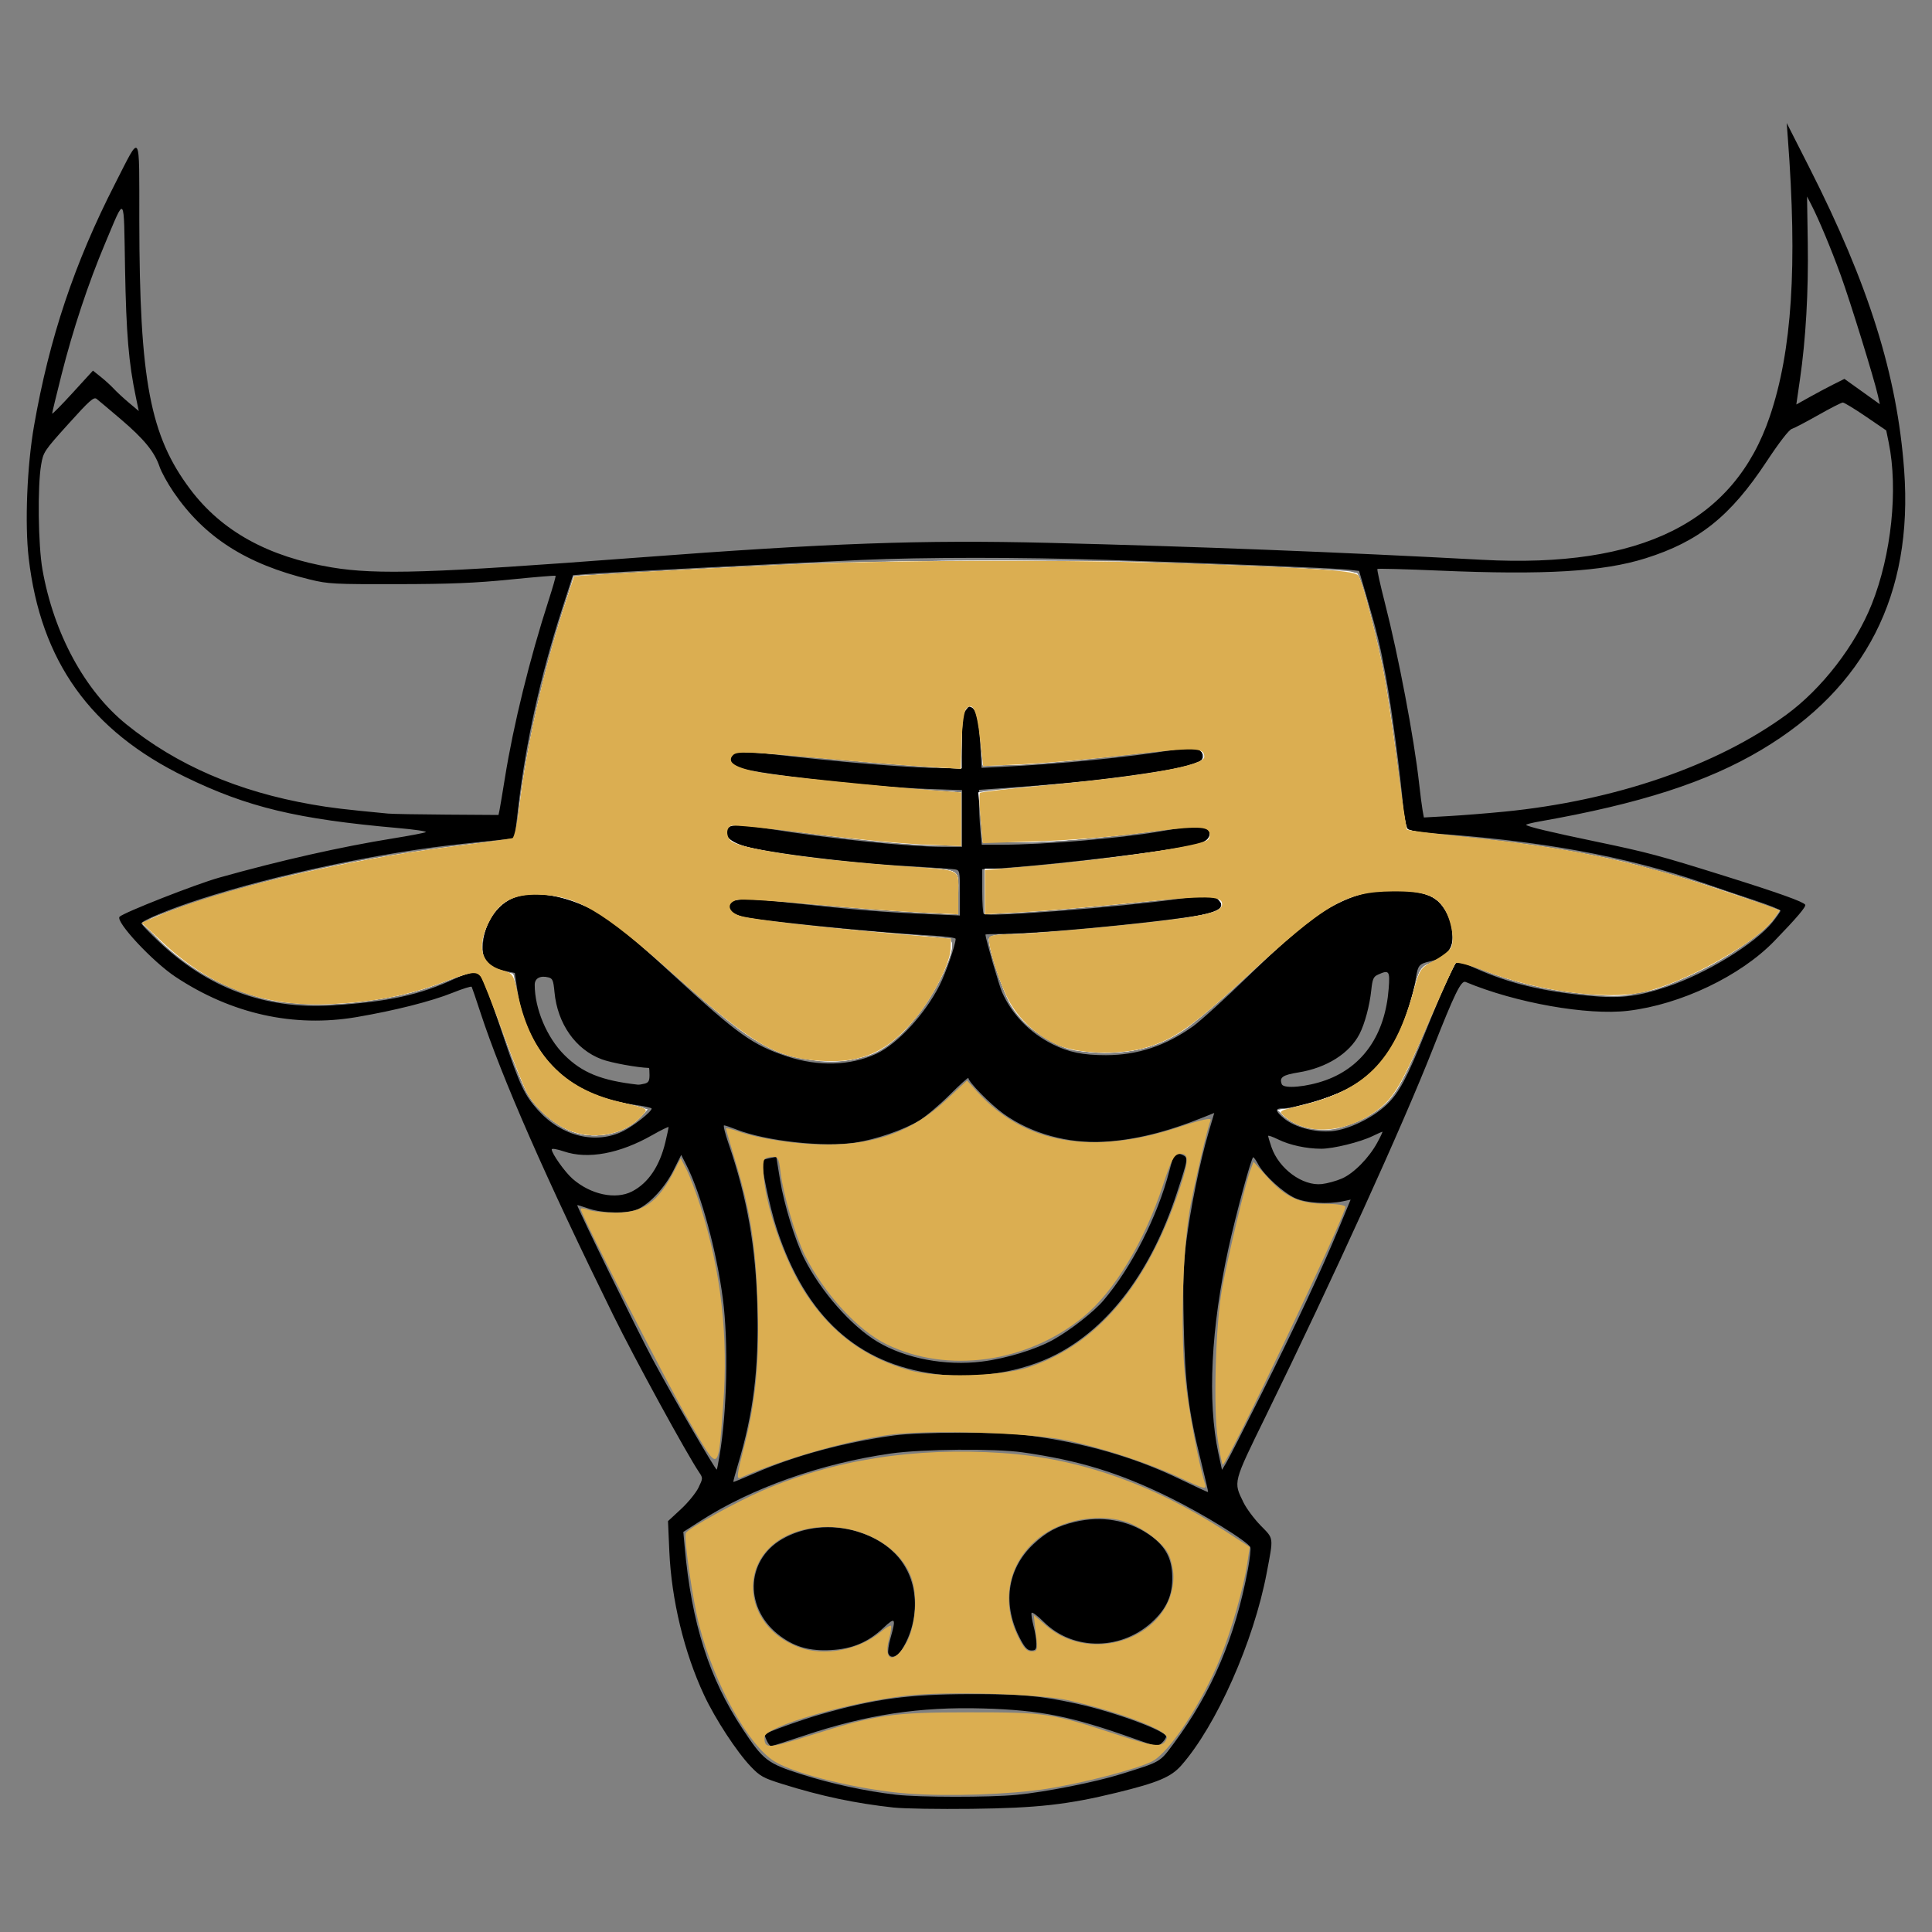 <?xml version="1.0" encoding="UTF-8" standalone="no"?>
<!-- Created with Inkscape (http://www.inkscape.org/) -->

<svg
   xmlns:dc="http://purl.org/dc/elements/1.1/"
   xmlns:cc="http://creativecommons.org/ns#"
   xmlns:rdf="http://www.w3.org/1999/02/22-rdf-syntax-ns#"
   xmlns:svg="http://www.w3.org/2000/svg"
   xmlns="http://www.w3.org/2000/svg"
   xmlns:sodipodi="http://sodipodi.sourceforge.net/DTD/sodipodi-0.dtd"
   xmlns:inkscape="http://www.inkscape.org/namespaces/inkscape"
   id="svg7144"
   version="1.1"
   inkscape:version="0.91 r13725"
   width="250"
   height="250"
   viewBox="0 0 250 250"
   sodipodi:docname="bulls.svg">
  <rect x="0" y="0" width="250" height="250" fill="#808080" stroke="none"/>
  <defs
     id="defs7148" />
  <sodipodi:namedview
     pagecolor="#ffffff"
     bordercolor="#666666"
     borderopacity="1"
     objecttolerance="10"
     gridtolerance="10"
     guidetolerance="10"
     inkscape:pageopacity="0"
     inkscape:pageshadow="2"
     inkscape:window-width="1448"
     inkscape:window-height="864"
     id="namedview7146"
     showgrid="false"
     fit-margin-top="-0.1"
     inkscape:zoom="2.6074563"
     inkscape:cx="104.05911"
     inkscape:cy="141.92879"
     inkscape:window-x="0"
     inkscape:window-y="0"
     inkscape:window-maximized="0"
     inkscape:current-layer="svg7144" />
  <path
     style="fill:#000000"
     d="m 115.682,233.902 c -5.057,-0.556 -9.408,-1.475 -14.442,-3.052 -2.474,-0.775 -2.885,-1.001 -4.078,-2.248 -1.832,-1.915 -4.617,-6.177 -6.064,-9.279 -2.573,-5.518 -4.21,-12.304 -4.487,-18.593 l -0.171,-3.896 1.673,-1.549 c 0.92,-0.852 1.941,-2.103 2.269,-2.781 0.584,-1.206 0.585,-1.247 0.089,-1.982 -1.622,-2.401 -8.315,-14.645 -11.102,-20.308 -8.715,-17.712 -14.42,-30.711 -17.193,-39.173 -0.57,-1.74 -1.083,-3.246 -1.14,-3.347 -0.057,-0.101 -1.161,0.243 -2.454,0.764 -2.744,1.106 -7.474,2.305 -12.428,3.15 -8.135,1.388 -16.198,-0.403 -23.448,-5.208 -2.972,-1.97 -7.822,-7.184 -7.231,-7.775 0.551,-0.551 9.879,-4.215 12.865,-5.054 7.95,-2.233 15.804,-4.005 22.557,-5.09 2.118,-0.34 4.007,-0.701 4.198,-0.803 0.191,-0.101 -1.418,-0.34 -3.576,-0.53 -13.091,-1.154 -19.49,-2.69 -27.55,-6.614 C 11.69,94.556 5.263,85.569 3.712,72.208 3.196,67.766 3.498,60.285 4.401,55.117 6.39,43.731 9.624,34.07 14.897,23.757 c 3.394,-6.637 3.115,-7.067 3.129,4.814 0.025,20.659 1.389,27.836 6.603,34.756 4.079,5.413 10.078,8.724 18.292,10.095 5.844,0.976 12.989,0.749 39.337,-1.25 25.074,-1.902 36.991,-2.332 53.435,-1.927 18.861,0.464 37.535,1.194 56.102,2.192 20.597,1.107 32.597,-4.88 37.225,-18.572 2.868,-8.486 3.576,-19.449 2.324,-36.023 l -0.145,-1.926 2.901,5.712 c 7.728,15.22 11.392,26.903 12.296,39.208 1.181,16.081 -4.999,28.178 -18.5,36.208 -6.996,4.161 -15.683,6.964 -28.67,9.25 -1.028,0.181 -1.815,0.384 -1.748,0.45 0.235,0.235 3.129,0.927 8.981,2.147 6.78,1.414 8.246,1.806 16.918,4.524 6.771,2.123 9.979,3.27 10.217,3.656 0.148,0.24 -1.095,1.703 -3.994,4.699 -4.389,4.536 -12.126,8.224 -18.936,9.027 -5.273,0.622 -14.569,-1.029 -21.025,-3.733 -0.567,-0.237 -1.424,1.517 -4.228,8.65 -3.884,9.881 -12.933,29.776 -21.583,47.452 -4.322,8.832 -4.247,8.542 -2.913,11.268 0.38,0.776 1.377,2.114 2.215,2.973 1.718,1.76 1.672,1.401 0.783,6.115 -1.676,8.882 -6.501,19.756 -11.061,24.93 -1.318,1.495 -3.029,2.217 -8.32,3.511 -6.379,1.56 -10.304,1.998 -18.811,2.1 -4.236,0.051 -8.755,-0.023 -10.041,-0.164 z m 15.838,-1.647 c 3.813,-0.37 10.214,-1.642 13.596,-2.702 5.156,-1.615 4.928,-1.482 6.772,-3.96 4.925,-6.617 7.968,-13.773 9.599,-22.572 0.248,-1.336 0.387,-2.596 0.309,-2.799 -0.274,-0.714 -6.138,-4.33 -10.491,-6.468 -6.507,-3.196 -11.66,-4.777 -18.981,-5.822 -3.6,-0.514 -12.986,-0.432 -17.055,0.149 -9.04,1.29 -17.957,4.446 -24.596,8.705 l -2.251,1.444 0.177,1.959 c 0.889,9.841 3.164,16.988 7.491,23.529 2.691,4.069 3.197,4.458 7.626,5.873 3.842,1.227 8.335,2.199 12.241,2.647 3.008,0.345 12.082,0.354 15.563,0.016 z m -32.31,-7.034 c -0.181,-0.398 -0.294,-0.758 -0.25,-0.801 0.277,-0.273 4.708,-1.864 7.113,-2.554 7.156,-2.052 11.422,-2.631 19.512,-2.648 6.583,-0.013 9.03,0.208 13.819,1.251 4.778,1.04 11.489,3.513 11.489,4.232 0,0.183 -0.254,0.563 -0.564,0.844 -0.553,0.5 -0.626,0.489 -3.507,-0.539 -8.219,-2.931 -12.144,-3.719 -19.586,-3.932 -8.261,-0.237 -15.061,0.794 -23.172,3.512 -2.229,0.747 -4.159,1.358 -4.288,1.358 -0.129,0 -0.383,-0.325 -0.565,-0.723 z m 15.742,-11.253 c -0.089,-0.233 0.038,-1.138 0.284,-2.012 0.733,-2.613 0.626,-2.76 -0.938,-1.297 -1.984,1.856 -4.008,2.709 -6.775,2.855 -2.703,0.143 -4.571,-0.362 -6.487,-1.754 -4.724,-3.431 -4.65,-9.781 0.147,-12.587 2.776,-1.623 6.409,-1.994 9.725,-0.993 4.519,1.365 7.213,4.536 7.462,8.784 0.132,2.257 -0.484,4.655 -1.665,6.478 -0.641,0.99 -1.478,1.241 -1.753,0.526 z m 17.146,-1.738 c -2.435,-4.473 -1.831,-9.147 1.6,-12.393 1.7,-1.608 3.113,-2.366 5.426,-2.912 3.401,-0.802 6.753,-0.242 9.463,1.582 2.013,1.354 2.944,2.865 3.079,4.998 0.162,2.542 -0.501,4.323 -2.26,6.073 -4.049,4.028 -10.495,4.145 -14.379,0.262 -0.792,-0.792 -1.488,-1.299 -1.546,-1.127 -0.058,0.172 0.058,0.932 0.259,1.689 0.201,0.756 0.366,1.778 0.368,2.269 0.003,0.755 -0.097,0.894 -0.641,0.894 -0.487,0 -0.821,-0.326 -1.371,-1.336 z m 23.336,-23.032 c -1.649,-6.581 -2.104,-10.176 -2.263,-17.881 -0.113,-5.506 -0.048,-7.646 0.324,-10.591 0.549,-4.351 1.762,-10.327 2.852,-14.053 l 0.778,-2.659 -1.397,0.56 c -4.822,1.932 -8.839,2.922 -12.811,3.158 -4.687,0.279 -9.447,-1.031 -13.023,-3.582 -1.692,-1.207 -4.585,-4.144 -4.585,-4.655 0,-0.131 -1.095,0.853 -2.432,2.187 -1.338,1.334 -3.131,2.842 -3.986,3.351 -1.982,1.181 -5.518,2.399 -8.162,2.811 -4.101,0.639 -11.643,-0.19 -15.477,-1.702 -0.728,-0.287 -1.428,-0.522 -1.556,-0.522 -0.128,0 0.119,1.021 0.549,2.269 2.453,7.13 3.568,13.48 3.758,21.406 0.19,7.921 -0.506,13.538 -2.505,20.203 -0.362,1.209 -0.634,2.227 -0.604,2.262 0.03,0.035 1.284,-0.477 2.787,-1.138 5.08,-2.235 11.565,-3.992 18,-4.877 3.381,-0.465 13.638,-0.478 17.214,-0.022 7.299,0.931 13.9,2.824 19.792,5.675 1.963,0.95 3.6,1.705 3.638,1.678 0.037,-0.027 -0.364,-1.773 -0.891,-3.879 z m -34.396,-11.405 c -10.082,-1.318 -16.755,-7.395 -20.487,-18.658 -0.963,-2.907 -2.166,-8.69 -1.869,-8.987 0.067,-0.067 0.493,-0.196 0.946,-0.286 l 0.825,-0.165 0.486,2.981 c 0.512,3.14 1.938,7.789 3.105,10.122 2.142,4.281 6.105,8.793 9.512,10.83 3.628,2.169 8.767,3.141 13.513,2.556 3.128,-0.386 6.984,-1.569 9.243,-2.836 2.244,-1.259 5.213,-3.587 6.489,-5.087 3.623,-4.263 6.994,-10.892 8.505,-16.728 0.608,-2.349 0.745,-2.525 1.648,-2.114 0.833,0.379 0.831,0.393 -0.687,5.016 -3.288,10.012 -8.694,17.243 -15.564,20.817 -4.408,2.293 -10.278,3.245 -15.665,2.541 z m -27.949,10.671 c 0.995,-5.777 1.19,-14.72 0.446,-20.425 -0.8,-6.133 -2.814,-13.522 -4.699,-17.242 l -0.686,-1.354 -1.004,2.008 c -1.08,2.159 -2.983,4.242 -4.558,4.99 -1.308,0.621 -4.567,0.59 -6.45,-0.06 -0.794,-0.274 -1.444,-0.471 -1.444,-0.436 0,0.336 7.895,16.466 9.76,19.941 2.579,4.804 8.057,14.237 8.298,14.289 0.022,0.005 0.174,-0.765 0.337,-1.711 z m 70.022,-7.869 c 4.445,-8.891 7.921,-16.329 10.148,-21.71 l 1.511,-3.652 -1.005,0.214 c -1.931,0.411 -4.771,0.225 -6.163,-0.403 -1.533,-0.692 -4.022,-2.956 -4.763,-4.332 -0.286,-0.531 -0.588,-0.965 -0.672,-0.965 -0.233,0 -2.156,7.063 -3.182,11.691 -2.287,10.31 -2.766,19.935 -1.325,26.605 l 0.465,2.152 0.523,-0.86 c 0.288,-0.473 2.295,-4.406 4.462,-8.739 z M 81.788,154.172 c 2.1,-1.082 3.581,-3.281 4.319,-6.411 0.224,-0.95 0.409,-1.809 0.411,-1.907 0.003,-0.099 -0.944,0.361 -2.103,1.021 -4.23,2.41 -8.346,3.173 -11.441,2.12 -0.889,-0.303 -1.582,-0.417 -1.582,-0.261 0,0.526 1.701,2.926 2.688,3.792 2.341,2.056 5.573,2.746 7.708,1.646 z m 91.868,-1.677 c 1.539,-0.681 3.484,-2.658 4.562,-4.638 0.423,-0.777 0.722,-1.412 0.665,-1.412 -0.057,0 -0.631,0.255 -1.276,0.567 -1.618,0.782 -5.081,1.634 -6.639,1.634 -1.903,0 -4.082,-0.469 -5.564,-1.199 -0.719,-0.354 -1.307,-0.56 -1.307,-0.459 0,0.101 0.192,0.749 0.428,1.439 0.957,2.808 4.028,5.066 6.518,4.79 0.719,-0.08 1.895,-0.405 2.613,-0.723 z M 80.692,146.335 c 1.37,-0.694 3.63,-2.491 3.63,-2.887 0,-0.1 -1.021,-0.323 -2.269,-0.495 -2.597,-0.358 -4.297,-0.885 -6.731,-2.088 -4.516,-2.231 -7.516,-6.811 -8.39,-12.811 l -0.314,-2.152 -1.561,-0.322 c -2.097,-0.433 -2.61,-1.034 -2.585,-3.029 0.036,-2.951 1.776,-5.633 4.212,-6.492 3.313,-1.169 9.038,0.453 13.3,3.768 0.867,0.674 4.147,3.59 7.29,6.479 8.249,7.585 10.123,8.921 14.575,10.391 4.059,1.34 8.212,1.213 11.576,-0.354 2.718,-1.266 6.297,-5.155 8.171,-8.88 0.802,-1.593 2.064,-5.246 2.064,-5.974 0,-0.16 -1.521,-0.354 -3.645,-0.464 -6.662,-0.345 -23.64,-2.085 -24.842,-2.546 -0.566,-0.217 -0.98,-1.063 -0.778,-1.589 0.296,-0.771 1.368,-0.778 8.016,-0.051 8.04,0.88 11.877,1.196 17.467,1.44 l 4.333,0.189 0,-2.925 c 0,-2.815 -0.023,-2.929 -0.619,-3.043 -0.34,-0.065 -3.1,-0.255 -6.133,-0.422 -8.42,-0.463 -20.097,-1.989 -22.329,-2.917 -1.06,-0.441 -1.483,-1.593 -0.827,-2.249 0.381,-0.381 0.873,-0.351 4.918,0.296 8.417,1.348 18.266,2.37 22.857,2.373 l 2.407,0.001 0,-3.67 0,-3.67 -4.883,-0.172 c -7.732,-0.272 -23.788,-2.193 -24.708,-2.956 -0.231,-0.192 -0.384,-0.595 -0.339,-0.895 0.153,-1.016 0.81,-1.152 3.848,-0.797 10.868,1.27 19.62,1.983 24.324,1.983 l 1.758,0 0,-3.68 c 0,-3.856 0.181,-4.463 1.271,-4.251 0.663,0.129 0.865,1.004 1.074,4.676 l 0.183,3.209 2.656,-0.13 c 7.595,-0.371 16.014,-1.204 22.25,-2.202 3.096,-0.496 3.652,-0.358 3.652,0.906 0,0.872 -0.515,1.063 -4.676,1.733 -6.979,1.123 -12.299,1.702 -21.801,2.371 l -2.407,0.17 0.002,1.695 c 8.4e-4,0.932 0.081,2.53 0.177,3.551 l 0.175,1.857 2.642,-0.004 c 5.516,-0.009 15.019,-0.802 20.248,-1.691 5.144,-0.874 5.745,-0.91 6.277,-0.379 1.162,1.162 0.202,1.856 -3.389,2.45 -5.878,0.972 -19.404,2.49 -24.208,2.716 l -1.513,0.071 0,2.797 c 0,1.539 0.088,2.886 0.197,2.993 0.449,0.448 17.537,-0.87 25.164,-1.941 3.545,-0.498 4.82,-0.517 5.256,-0.081 0.517,0.517 0.389,1.271 -0.289,1.699 -1.207,0.763 -21.842,2.911 -28.059,2.92 -1.021,0.002 -1.856,0.034 -1.855,0.071 0.013,0.504 1.771,6.593 2.153,7.456 1.271,2.873 3.579,5.251 6.534,6.732 2.081,1.043 3.942,1.424 6.936,1.419 4.087,-0.007 7.7,-1.205 11.229,-3.722 0.972,-0.694 4.225,-3.652 7.228,-6.574 3.003,-2.922 6.374,-5.996 7.49,-6.83 4.216,-3.15 8.049,-4.486 12.264,-4.272 3.884,0.197 5.797,1.542 6.413,4.51 0.597,2.876 -0.154,4.173 -2.755,4.758 -1.364,0.306 -1.538,0.516 -1.782,2.142 -0.34,2.268 -1.572,6.01 -2.685,8.154 -1.489,2.869 -3.646,5.008 -6.407,6.354 -2.14,1.044 -6.685,2.361 -8.143,2.361 -1.05,0 -0.996,0.34 0.211,1.335 1.347,1.11 4.002,1.812 6.126,1.62 2.157,-0.196 5.296,-1.709 7.106,-3.427 1.602,-1.52 2.632,-3.448 4.991,-9.344 0.897,-2.242 2.175,-5.274 2.841,-6.737 l 1.21,-2.661 2.46,1.098 c 4.333,1.934 8.593,2.963 14.674,3.546 4.004,0.384 6.189,0.134 10.065,-1.15 5.031,-1.667 11.434,-5.585 13.689,-8.377 0.567,-0.702 1.032,-1.374 1.032,-1.492 0,-0.118 -1.516,-0.717 -3.37,-1.332 -1.853,-0.614 -4.793,-1.609 -6.533,-2.212 -10.152,-3.513 -21.312,-5.539 -35.819,-6.503 -3.055,-0.203 -2.835,0.03 -3.099,-3.291 -0.308,-3.892 -1.497,-12.908 -2.219,-16.825 -0.794,-4.311 -1.135,-5.728 -2.511,-10.449 l -0.975,-3.342 -1.415,-0.164 c -1.596,-0.185 -17.848,-0.844 -31.182,-1.263 -11.214,-0.353 -23.754,-0.352 -31.714,0.003 -10.033,0.447 -32.971,1.621 -35.28,1.806 L 74.144,74.43 72.66,79.033 c -2.716,8.423 -4.607,16.984 -5.576,25.248 l -0.491,4.188 -1.107,0.131 c -0.609,0.072 -3.088,0.335 -5.508,0.583 -10.4,1.067 -24.114,3.955 -34.111,7.184 -3.936,1.271 -7.565,2.77 -7.565,3.125 0,0.109 0.972,1.127 2.161,2.262 6.372,6.088 13.879,8.877 22.459,8.344 7.301,-0.454 11.483,-1.366 16.019,-3.495 1.245,-0.584 2.433,-1.063 2.641,-1.063 0.494,0 1.436,2.275 3.606,8.717 2.08,6.173 2.681,7.448 4.426,9.389 3.075,3.42 7.512,4.497 11.08,2.69 z m 90.872,-6.563 c 4.82,-1.751 7.67,-5.897 8.129,-11.826 0.18,-2.329 0.061,-2.486 -1.393,-1.823 -0.577,0.263 -0.704,0.558 -0.857,1.994 -0.214,2.018 -0.834,4.335 -1.515,5.666 -1.291,2.524 -4.267,4.401 -7.909,4.988 -2.058,0.332 -2.496,0.641 -2.157,1.524 0.244,0.635 3.28,0.356 5.702,-0.524 z m -88.136,0.449 c 0.487,-0.131 0.619,-0.364 0.619,-1.097 0,-0.512 -0.031,-0.932 -0.069,-0.933 -1.535,-0.047 -4.894,-0.663 -6.126,-1.124 -3.377,-1.264 -5.719,-4.601 -6.102,-8.695 -0.142,-1.518 -0.243,-1.763 -0.79,-1.9 -1.062,-0.267 -1.768,0.117 -1.768,0.961 0,3.094 1.57,6.817 3.827,9.073 2.308,2.308 4.803,3.317 9.515,3.849 0.151,0.017 0.554,-0.044 0.894,-0.135 z M 194.677,105.027 c 14.322,-1.417 27.448,-5.934 36.497,-12.557 4.589,-3.359 8.906,-8.952 11.034,-14.295 2.542,-6.382 3.43,-14.86 2.19,-20.912 l -0.321,-1.567 -2.647,-1.805 c -1.456,-0.993 -2.792,-1.804 -2.97,-1.803 -0.178,8.41e-4 -1.601,0.727 -3.163,1.613 -1.562,0.886 -3.11,1.696 -3.44,1.801 -0.37,0.117 -1.623,1.739 -3.271,4.234 -4.676,7.082 -8.757,10.342 -15.66,12.51 -5.511,1.731 -12.982,2.175 -26.71,1.589 -4.322,-0.185 -7.913,-0.28 -7.981,-0.212 -0.068,0.068 0.364,2.028 0.961,4.356 1.769,6.903 3.789,17.552 4.431,23.351 0.159,1.437 0.364,3.027 0.456,3.532 l 0.167,0.919 3.197,-0.178 c 1.758,-0.098 5.013,-0.358 7.231,-0.577 z M 64.635,104.839 c 0.071,-0.34 0.388,-2.228 0.704,-4.195 1.101,-6.857 3.198,-15.373 5.665,-23.005 0.54,-1.672 0.94,-3.082 0.888,-3.134 -0.052,-0.052 -2.692,0.167 -5.867,0.486 -4.486,0.451 -7.735,0.584 -14.576,0.598 -8.187,0.017 -8.978,-0.024 -11.309,-0.591 -8.283,-2.014 -13.681,-5.47 -17.679,-11.317 -0.762,-1.115 -1.58,-2.6 -1.817,-3.301 -0.644,-1.905 -2,-3.564 -5.003,-6.124 -1.487,-1.267 -2.899,-2.456 -3.136,-2.64 -0.368,-0.286 -0.91,0.195 -3.663,3.249 -3.139,3.483 -3.239,3.633 -3.52,5.288 -0.479,2.816 -0.383,10.391 0.17,13.532 1.46,8.283 5.474,15.692 10.86,20.043 6.545,5.288 14.422,8.693 23.982,10.367 2.514,0.44 4.113,0.632 9.877,1.182 0.53,0.051 3.962,0.112 7.628,0.136 l 6.666,0.044 z M 13.031,48.76 c 0.553,0.44 1.316,1.135 1.694,1.544 0.378,0.408 1.26,1.224 1.96,1.812 l 1.272,1.07 -0.375,-1.791 c -0.931,-4.439 -1.248,-8.205 -1.4,-16.61 -0.179,-9.893 0.075,-9.576 -2.601,-3.242 -2.143,5.072 -4.149,11.12 -5.622,16.954 -0.666,2.637 -1.211,4.895 -1.211,5.017 0,0.122 1.187,-1.078 2.639,-2.666 l 2.639,-2.888 z m 224.212,0.981 1.423,-0.715 2.292,1.639 2.292,1.639 -0.253,-1.139 c -0.464,-2.09 -3.558,-12.099 -4.8,-15.526 -1.233,-3.403 -2.858,-7.295 -3.838,-9.191 l -0.528,-1.021 0.093,5.973 c 0.099,6.356 -0.25,12.467 -1.014,17.722 l -0.468,3.221 1.689,-0.945 c 0.929,-0.52 2.329,-1.266 3.112,-1.659 z"
     id="path7154"
     inkscape:connector-curvature="0"
     sodipodi:nodetypes="ccssscssssscsssssssssssssssssssscsssssssssssssssssssccsssssssscssssccccsssscsssscsssssssssssssssssssssscssscsssssssssssscsssscccsscscsssssssssssssscssssscssscsssssscsssscssssssssssssssscsssscsssssssssssssscssssssscccssssscssscsssssccscssssscsssssccsssssssssssssssssscssssssssssscsssscssccsssssssssccsssssssssscssssscssssscscssssssssscssssscsssssssssssssscsssscsssssscsscccssscsscss" />
  <path
     style="fill:#ffffff;fill-opacity:1;stroke:none;stroke-width:1;stroke-linejoin:miter;stroke-miterlimit:4;stroke-dasharray:none;stroke-opacity:1"
     d="m 73.517,146.222 c -2.322,-1.054 -4.588,-3.273 -5.647,-5.529 -0.511,-1.089 -1.897,-4.735 -3.08,-8.103 -1.183,-3.368 -2.4,-6.372 -2.705,-6.677 -0.483,-0.483 -1.063,-0.351 -4.517,1.025 -6.613,2.634 -15.124,3.675 -21.308,2.606 -5.998,-1.036 -10.535,-3.295 -15.194,-7.565 l -2.605,-2.387 1.291,-0.662 c 2.308,-1.184 8.813,-3.29 15.084,-4.884 9.95,-2.529 14.319,-3.288 30.308,-5.269 l 1.544,-0.191 0.86,-6.222 c 1.024,-7.403 2.521,-14.099 4.917,-21.989 l 1.76,-5.797 4.083,-0.25 c 34.959,-2.139 58.489,-2.312 91.456,-0.671 4.164,0.207 5.771,0.424 6.009,0.81 0.465,0.753 2.568,8.846 3.24,12.472 0.71,3.83 1.992,13.22 2.342,17.152 0.145,1.629 0.459,3.117 0.699,3.306 0.239,0.189 3.611,0.632 7.493,0.984 8.27,0.75 16.101,2.018 22.498,3.643 4.405,1.119 16.31,4.957 17.581,5.668 0.523,0.293 0.385,0.585 -0.922,1.945 -4.01,4.174 -12.249,8.272 -18.274,9.09 -4.193,0.569 -13.475,-1.114 -19.005,-3.446 l -3.005,-1.267 -0.533,1.03 c -0.293,0.567 -1.605,3.615 -2.917,6.775 -4.174,10.06 -4.796,10.972 -8.881,13.015 -1.97,0.986 -3.202,1.354 -4.486,1.342 -2.051,-0.019 -4.367,-0.762 -5.459,-1.75 -0.745,-0.674 -0.709,-0.7 1.655,-1.174 8.525,-1.708 12.614,-5.581 14.912,-14.126 1.059,-3.938 1.15,-4.104 2.49,-4.532 0.618,-0.198 1.528,-0.726 2.023,-1.173 0.78,-0.706 0.878,-1.084 0.734,-2.843 -0.317,-3.883 -2.461,-5.448 -7.465,-5.449 -6.146,-0.001 -9.216,1.743 -18.522,10.524 -7.325,6.911 -9.822,8.734 -13.494,9.849 -3.648,1.108 -9.264,0.912 -11.818,-0.414 -4.32,-2.241 -6.091,-4.475 -7.731,-9.748 -0.964,-3.1 -1.083,-3.845 -0.654,-4.117 0.288,-0.182 1.833,-0.334 3.434,-0.338 5.116,-0.01 23.625,-1.989 25.588,-2.736 0.636,-0.242 0.858,-0.588 0.771,-1.202 -0.173,-1.215 -1.618,-1.26 -10.213,-0.316 -7.016,0.771 -16.675,1.558 -19.153,1.561 l -1.246,0.002 0,-2.876 0,-2.876 1.868,0 c 3.806,0 22.675,-2.241 25.679,-3.05 1.71,-0.46 2.169,-1.152 1.432,-2.159 -0.476,-0.651 -0.76,-0.644 -6.398,0.155 -7.589,1.076 -13.688,1.595 -18.788,1.599 l -4.068,0.003 -0.217,-3.162 c -0.119,-1.739 -0.157,-3.222 -0.084,-3.295 0.073,-0.073 3.209,-0.384 6.969,-0.69 7.4,-0.603 19.423,-2.215 21.005,-2.816 1.122,-0.426 1.342,-1.811 0.349,-2.192 -0.347,-0.133 -3.842,0.137 -7.766,0.601 -8.354,0.987 -15.089,1.575 -18.104,1.58 l -2.148,0.003 -0.224,-3.164 c -0.277,-3.913 -0.513,-4.581 -1.569,-4.431 -0.761,0.109 -0.821,0.373 -0.923,4.055 l -0.109,3.939 -2.959,-0.192 c -1.627,-0.105 -4.426,-0.282 -6.219,-0.392 -1.793,-0.11 -6.908,-0.571 -11.367,-1.024 -4.459,-0.453 -8.385,-0.717 -8.725,-0.587 -0.822,0.316 -0.788,1.677 0.054,2.127 1.384,0.739 15.253,2.369 25.12,2.951 l 4.123,0.243 0,3.415 0,3.415 -2.589,-0.001 c -3.592,-0.002 -10.2,-0.638 -18.118,-1.745 -7.323,-1.024 -9.419,-1.142 -9.785,-0.551 -0.458,0.741 0.233,1.853 1.407,2.262 2.814,0.981 14.477,2.486 22.565,2.912 6.585,0.347 6.136,0.104 6.136,3.323 l 0,2.733 -5.273,-0.265 c -2.9,-0.146 -8.686,-0.611 -12.857,-1.034 -8.748,-0.887 -11.524,-0.861 -11.708,0.109 -0.244,1.285 1.487,1.768 9.32,2.599 4.219,0.448 10.345,1.023 13.615,1.278 l 5.944,0.463 -0.063,1.306 c -0.187,3.878 -5.988,11.758 -9.955,13.522 -4.74,2.109 -11.634,1.002 -16.848,-2.703 -1.466,-1.042 -4.995,-4.004 -7.843,-6.582 -9.507,-8.608 -10.885,-9.579 -15.507,-10.923 -5.518,-1.604 -9.682,0.588 -10.416,5.483 -0.365,2.432 0.333,3.622 2.393,4.082 l 1.573,0.351 0.578,2.932 c 1.11,5.635 3.778,9.64 7.876,11.825 2.003,1.067 3.731,1.626 7.895,2.552 l 1.103,0.245 -0.879,0.936 c -2.233,2.377 -6.356,3.137 -9.434,1.739 z"
     id="path7156"
     inkscape:connector-curvature="0" />
  <path
     style="fill:#ffffff;fill-opacity:1;stroke:none;stroke-width:1;stroke-linejoin:miter;stroke-miterlimit:4;stroke-dasharray:none;stroke-opacity:1"
     d="m 73.545,146.235 c -2.081,-0.945 -4.211,-2.862 -5.325,-4.793 -0.501,-0.868 -1.811,-4.166 -2.912,-7.33 -2.115,-6.079 -3.234,-8.629 -3.786,-8.629 -0.185,0 -1.58,0.529 -3.1,1.176 -3.871,1.647 -7.574,2.523 -12.88,3.045 -6.868,0.676 -11.561,-0.012 -16.843,-2.472 -2.923,-1.361 -6.438,-3.881 -8.767,-6.285 l -1.48,-1.528 1.788,-0.791 c 7.342,-3.248 25.145,-7.473 38.182,-9.062 2.637,-0.321 5.595,-0.682 6.574,-0.802 l 1.78,-0.217 0.264,-2.558 c 0.817,-7.906 2.917,-17.634 5.83,-27.008 1.314,-4.229 1.462,-4.506 2.392,-4.508 0.546,-9.8e-4 3.753,-0.17 7.128,-0.375 17.306,-1.053 31.728,-1.552 44.871,-1.552 18.485,5.18e-4 47.72,1.005 48.377,1.662 0.147,0.147 0.851,2.382 1.563,4.965 1.513,5.486 2.858,13.101 3.742,21.189 0.346,3.164 0.717,6.054 0.825,6.423 0.252,0.861 0.64,0.939 8.199,1.634 7.212,0.664 13.96,1.697 20.029,3.067 3.935,0.888 18.684,5.562 19.787,6.27 0.379,0.244 0.073,0.758 -1.226,2.056 -3.492,3.492 -9.97,6.988 -15.58,8.407 -3.051,0.772 -3.55,0.795 -7.789,0.362 -5.391,-0.551 -9.701,-1.587 -13.801,-3.316 l -3.009,-1.269 -1.152,2.565 c -0.634,1.411 -1.911,4.415 -2.838,6.677 -3.394,8.281 -4.353,9.62 -8.301,11.595 -3.758,1.88 -7.347,1.761 -9.771,-0.324 l -1.023,-0.88 1.694,-0.232 c 2.771,-0.38 7.116,-2.019 9.071,-3.421 3.429,-2.46 5.823,-6.688 7.135,-12.601 0.418,-1.885 0.608,-2.152 1.988,-2.795 2.366,-1.102 2.868,-1.711 2.867,-3.471 -7.7e-4,-1.904 -0.975,-3.932 -2.388,-4.967 -1.623,-1.19 -6.735,-1.346 -10.145,-0.31 -3.553,1.079 -6.321,3.1 -13.8,10.074 -3.483,3.248 -7.286,6.554 -8.45,7.345 -3.237,2.202 -6.648,3.091 -11.166,2.909 -3.398,-0.136 -3.935,-0.267 -6.211,-1.514 -3.623,-1.985 -5.415,-4.356 -6.949,-9.193 -1.446,-4.562 -1.449,-4.557 2.535,-4.566 5.331,-0.012 25.156,-2.19 26.285,-2.888 0.206,-0.127 0.374,-0.563 0.374,-0.968 0,-1.104 -1.552,-1.316 -5.923,-0.809 -6.217,0.721 -15.004,1.51 -20.06,1.802 l -4.698,0.271 0,-2.926 0,-2.926 2.013,-1.4e-4 c 2.339,-1.4e-4 17.318,-1.66 22.274,-2.468 3.62,-0.59 5.356,-1.393 5.003,-2.312 -0.369,-0.962 -1.552,-1.046 -5.61,-0.398 -5.987,0.955 -14.549,1.71 -19.501,1.719 l -4.449,0.008 -0.242,-3.139 c -0.133,-1.726 -0.175,-3.205 -0.093,-3.287 0.082,-0.082 2.97,-0.39 6.417,-0.686 6.87,-0.588 10.637,-1.027 16.94,-1.97 4.432,-0.664 5.96,-1.389 5.493,-2.608 -0.303,-0.79 -0.61,-0.776 -11.676,0.533 -3.649,0.431 -8.928,0.899 -11.732,1.04 l -5.098,0.256 -0.252,-3.283 c -0.298,-3.879 -0.491,-4.498 -1.403,-4.498 -0.966,0 -1.151,0.743 -1.151,4.634 0,1.881 -0.129,3.416 -0.288,3.41 -3.766,-0.131 -14.05,-0.923 -20.298,-1.563 -4.467,-0.458 -8.393,-0.728 -8.725,-0.6 -0.946,0.363 -0.734,1.759 0.328,2.163 2.059,0.783 15.012,2.293 24.86,2.899 l 4.123,0.254 0,3.474 0,3.474 -5.273,-0.253 c -2.9,-0.139 -8.552,-0.686 -12.56,-1.216 -11.377,-1.504 -12.399,-1.567 -12.7,-0.783 -0.43,1.121 1.018,2.097 4.051,2.729 3.575,0.745 14.197,1.953 19.963,2.269 6.591,0.362 6.136,0.115 6.136,3.333 l 0,2.733 -5.273,-0.268 c -2.9,-0.147 -8.639,-0.603 -12.752,-1.012 -8.256,-0.822 -10.665,-0.905 -11.465,-0.399 -0.737,0.467 -0.259,1.502 0.896,1.942 1.174,0.446 12.783,1.74 21.251,2.368 4.582,0.34 6.325,0.605 6.47,0.984 0.65,1.694 -3.55,9.215 -6.72,12.034 -3.884,3.454 -8.674,4.292 -14.371,2.516 -3.931,-1.226 -6.733,-3.151 -13.511,-9.281 -7.327,-6.628 -9.706,-8.523 -12.312,-9.809 -3.16,-1.559 -6.825,-2.178 -9.014,-1.522 -2.926,0.877 -4.937,3.737 -4.943,7.032 -0.003,1.347 1.13,2.479 2.794,2.791 1.284,0.241 1.316,0.295 1.976,3.365 1.657,7.709 6.074,12.241 13.324,13.67 3.689,0.727 3.617,0.679 2.607,1.754 -2.234,2.378 -6.359,3.149 -9.415,1.761 z"
     id="path7158"
     inkscape:connector-curvature="0" />
  <path
     style="fill:#ffffff;fill-opacity:1;stroke:none;stroke-width:1;stroke-linejoin:miter;stroke-miterlimit:4;stroke-dasharray:none;stroke-opacity:1"
     d="m 73.074,145.969 c -1.094,-0.545 -2.675,-1.771 -3.514,-2.724 -1.52,-1.727 -1.91,-2.605 -5.353,-12.072 -2.321,-6.381 -1.92,-6.088 -6.045,-4.418 -4.151,1.681 -7.068,2.377 -12.397,2.961 -10.331,1.131 -19.056,-1.784 -25.643,-8.57 l -1.673,-1.724 1.789,-0.791 c 5.027,-2.224 17.909,-5.688 28.02,-7.534 4.142,-0.757 16.77,-2.474 18.268,-2.485 0.134,-9.6e-4 0.363,-1.167 0.511,-2.59 0.821,-7.942 2.88,-17.584 5.652,-26.463 1.497,-4.796 1.642,-5.082 2.576,-5.083 0.544,-9.81e-4 3.751,-0.173 7.126,-0.381 16.753,-1.036 31.696,-1.546 45.253,-1.546 19.006,0.001 47.315,0.983 47.997,1.665 0.556,0.556 2.896,9.89 3.767,15.029 0.501,2.953 1.218,8.11 1.593,11.459 0.378,3.368 0.892,6.299 1.15,6.557 0.268,0.268 2.723,0.665 5.771,0.933 15.267,1.342 26.797,3.897 40.305,8.929 l 2.018,0.752 -0.868,1.103 c -2.22,2.821 -9.069,6.955 -14.674,8.858 -5.197,1.764 -14.978,0.81 -22.392,-2.185 -1.817,-0.734 -3.46,-1.373 -3.652,-1.42 -0.191,-0.047 -1.832,3.366 -3.646,7.585 -3.685,8.571 -4.553,10.152 -6.304,11.488 -2.187,1.668 -5.292,2.886 -7.344,2.881 -2.022,-0.005 -4.628,-0.968 -5.512,-2.036 -0.467,-0.564 -0.415,-0.636 0.46,-0.636 1.523,0 6.747,-1.782 8.947,-3.051 3.527,-2.036 6.009,-5.922 7.553,-11.823 0.871,-3.33 0.881,-3.345 2.658,-4.206 2.203,-1.067 2.737,-1.991 2.432,-4.211 -0.521,-3.804 -3.107,-5.328 -8.473,-4.993 -2.526,0.158 -3.79,0.46 -5.74,1.372 -3.29,1.539 -4.989,2.871 -12.232,9.587 -7.135,6.616 -9.375,8.224 -12.975,9.318 -3.836,1.165 -9.254,0.92 -12.101,-0.547 -2.587,-1.333 -4.514,-3.044 -5.651,-5.016 -1.108,-1.921 -3.001,-7.846 -2.732,-8.548 0.137,-0.357 1.025,-0.508 2.987,-0.509 4.435,-0.002 17.328,-1.252 24.201,-2.345 2.79,-0.444 3.512,-1.086 2.433,-2.165 -0.553,-0.553 -1.09,-0.568 -5.134,-0.144 -9.073,0.951 -15.744,1.544 -20.337,1.809 l -4.698,0.271 0,-2.931 0,-2.931 1.685,0 c 3.992,0 23.409,-2.382 25.81,-3.167 1.015,-0.332 1.497,-0.73 1.579,-1.307 0.177,-1.239 -0.852,-1.372 -5.337,-0.691 -6.361,0.966 -14.744,1.697 -19.559,1.705 l -4.451,0.008 -0.26,-3.119 c -0.143,-1.715 -0.181,-3.198 -0.084,-3.295 0.097,-0.097 3.08,-0.419 6.629,-0.717 3.549,-0.298 9.548,-0.978 13.331,-1.512 8.204,-1.158 9.644,-1.693 8.675,-3.225 -0.303,-0.479 -1.349,-0.438 -7.76,0.307 -9.328,1.084 -14.764,1.56 -17.99,1.576 l -2.526,0.013 -0.35,-3.51 c -0.269,-2.698 -0.508,-3.608 -1.032,-3.931 -1.083,-0.668 -1.415,0.332 -1.421,4.277 -0.005,3.123 -0.086,3.547 -0.677,3.542 -2.216,-0.019 -12.969,-0.859 -19.944,-1.559 -4.483,-0.45 -8.409,-0.718 -8.725,-0.597 -0.902,0.346 -0.692,1.752 0.319,2.137 1.986,0.755 14.74,2.228 25.282,2.919 l 3.739,0.245 0,3.416 0,3.416 -2.887,0 c -3.401,0 -12.031,-0.851 -19.483,-1.922 -2.917,-0.419 -5.876,-0.762 -6.575,-0.762 -1.978,0 -2.138,1.494 -0.263,2.459 1.882,0.969 13.636,2.548 23.072,3.099 6.162,0.36 5.753,0.123 5.753,3.327 l 0,2.734 -5.413,-0.268 c -2.977,-0.147 -8.715,-0.601 -12.752,-1.008 -8.539,-0.862 -10.664,-0.921 -11.272,-0.313 -0.925,0.925 0.174,1.771 2.872,2.21 3.055,0.498 15.854,1.789 21.514,2.17 2.855,0.192 4.021,0.417 4.169,0.804 0.644,1.678 -3.423,9.048 -6.619,11.993 -2.852,2.629 -4.69,3.284 -9.184,3.271 -6.705,-0.019 -9.281,-1.444 -20.135,-11.145 -7.564,-6.761 -9.606,-8.255 -12.83,-9.388 -6.356,-2.234 -10.412,-0.739 -11.77,4.339 -0.711,2.658 -0.203,3.787 2.024,4.502 l 1.773,0.569 0.631,2.937 c 1.638,7.622 6.218,12.304 13.459,13.761 3.57,0.718 3.49,0.662 2.487,1.73 -2.421,2.577 -6.482,3.191 -9.886,1.495 z"
     id="path7160"
     inkscape:connector-curvature="0" />
  <path
     style="fill:#ffffff;fill-opacity:1;stroke:none;stroke-width:1;stroke-linejoin:miter;stroke-miterlimit:4;stroke-dasharray:none;stroke-opacity:1"
     d="m 73.545,146.235 c -2.081,-0.945 -4.211,-2.862 -5.325,-4.793 -0.501,-0.868 -1.772,-3.993 -2.826,-6.947 -2.603,-7.296 -3.124,-8.543 -3.647,-8.734 -0.247,-0.09 -2.202,0.498 -4.344,1.306 -5.09,1.922 -9.856,2.748 -16.049,2.781 -4.072,0.022 -5.535,-0.131 -7.981,-0.832 -5.013,-1.438 -9.721,-4.234 -13.252,-7.872 -1.978,-2.038 -2.203,-1.806 3.783,-3.89 10.276,-3.577 22.158,-6.192 35.837,-7.888 3.363,-0.417 6.316,-0.758 6.563,-0.758 0.273,0 0.547,-1.013 0.701,-2.589 0.72,-7.377 3.178,-18.767 5.827,-26.999 0.771,-2.394 1.431,-4.389 1.467,-4.432 0.082,-0.097 18.633,-1.119 29.935,-1.649 8.829,-0.414 36.757,-0.534 44.313,-0.19 2.426,0.11 9.07,0.377 14.765,0.593 5.695,0.216 10.819,0.484 11.387,0.596 1.172,0.232 1.547,1.139 3.156,7.631 1.229,4.958 1.92,9.056 3.062,18.162 0.511,4.072 1.018,7.493 1.127,7.602 0.109,0.109 1.548,0.345 3.197,0.525 1.65,0.18 5.588,0.609 8.752,0.955 11.683,1.274 22.296,3.874 35.405,8.675 l 0.889,0.325 -0.793,1.114 c -1.867,2.622 -9.222,7.05 -14.835,8.93 -5.185,1.737 -15.001,0.76 -22.529,-2.242 -2.198,-0.877 -3.528,-1.223 -3.769,-0.982 -0.205,0.205 -1.718,3.49 -3.362,7.301 -1.644,3.811 -3.459,7.73 -4.032,8.709 -3.036,5.181 -11.048,7.2 -14.864,3.747 -0.645,-0.584 -0.477,-0.676 2.701,-1.48 8.136,-2.057 11.68,-5.696 14.018,-14.391 0.845,-3.145 0.911,-3.25 2.537,-4.042 0.918,-0.447 1.898,-1.127 2.179,-1.511 1.245,-1.702 -0.08,-5.797 -2.237,-6.912 -1.691,-0.874 -5.87,-1.142 -8.428,-0.539 -4.351,1.025 -6.77,2.705 -15.458,10.734 -7.083,6.546 -9.337,8.158 -12.931,9.249 -3.836,1.165 -9.254,0.92 -12.101,-0.547 -2.587,-1.333 -4.514,-3.044 -5.651,-5.016 -1.059,-1.837 -3.006,-7.834 -2.755,-8.487 0.111,-0.29 1.902,-0.531 5.097,-0.686 2.709,-0.132 7.6,-0.515 10.87,-0.852 12.669,-1.306 15.251,-1.968 13.706,-3.514 -0.609,-0.609 -1.159,-0.596 -8.999,0.208 -9.735,0.998 -16.807,1.576 -19.377,1.585 l -1.822,0.006 0,-2.876 0,-2.876 1.531,0 c 4.486,0 25.412,-2.682 26.825,-3.439 0.914,-0.489 1.022,-1.262 0.264,-1.891 -0.398,-0.33 -1.878,-0.252 -6.04,0.321 -7.718,1.062 -13.617,1.554 -18.648,1.556 -4.275,0.001 -4.315,-0.007 -4.315,-0.901 0,-0.496 -0.11,-1.951 -0.244,-3.233 l -0.244,-2.33 1.298,-0.194 c 0.714,-0.106 4.405,-0.466 8.202,-0.798 12.044,-1.055 19.751,-2.459 19.751,-3.598 0,-0.196 -0.256,-0.568 -0.568,-0.828 -0.452,-0.376 -1.958,-0.308 -7.383,0.33 -8.875,1.044 -15.021,1.579 -18.179,1.58 l -2.543,0.001 -0.269,-3.23 c -0.15,-1.806 -0.509,-3.539 -0.812,-3.931 -0.524,-0.676 -0.563,-0.675 -1.119,0.044 -0.413,0.534 -0.575,1.711 -0.575,4.165 l 0,3.42 -4.315,-0.259 c -2.373,-0.143 -8.831,-0.679 -14.352,-1.192 -5.521,-0.513 -10.31,-0.828 -10.643,-0.7 -0.901,0.346 -0.735,1.654 0.258,2.028 1.911,0.72 14.236,2.13 25.696,2.939 l 3.356,0.237 0,3.417 0,3.417 -2.972,-0.01 c -3.819,-0.013 -8.709,-0.481 -18.568,-1.779 -6.547,-0.862 -8.03,-0.957 -8.525,-0.546 -0.985,0.818 -0.072,1.867 2.174,2.499 3.457,0.973 12.974,2.133 22.331,2.722 5.489,0.346 5.177,0.145 5.177,3.335 l 0,2.718 -4.89,-0.241 c -2.689,-0.133 -9.142,-0.628 -14.339,-1.1 -7.743,-0.704 -9.557,-0.77 -10.044,-0.365 -0.829,0.688 -0.41,1.481 1.023,1.938 1.539,0.491 9.018,1.341 18.854,2.143 4.219,0.344 7.905,0.702 8.192,0.796 1.294,0.423 -1.124,6.284 -4.131,10.018 -3.629,4.504 -7.034,6.107 -12.273,5.777 -5.988,-0.378 -8.974,-2.122 -19.208,-11.223 -3.691,-3.282 -7.574,-6.542 -8.629,-7.244 -4.572,-3.041 -10.101,-3.984 -12.956,-2.209 -1.595,0.992 -2.812,3.021 -3.176,5.296 -0.302,1.891 0.809,3.442 2.725,3.802 0.729,0.137 1.329,0.359 1.332,0.494 0.004,0.135 0.245,1.367 0.536,2.738 0.785,3.693 2.246,6.654 4.415,8.948 2.263,2.392 4.927,3.839 8.657,4.7 4.051,0.935 3.876,0.82 2.87,1.891 -2.234,2.378 -6.359,3.149 -9.415,1.761 z"
     id="path7162"
     inkscape:connector-curvature="0" />
  <path
     style="fill:#dbae51;fill-opacity:1;stroke:none;stroke-width:1;stroke-linejoin:miter;stroke-miterlimit:4;stroke-dasharray:none;stroke-opacity:1"
     d="m 73.378,146.163 c -1.926,-0.871 -3.881,-2.604 -5.033,-4.461 -0.42,-0.677 -1.883,-4.293 -3.251,-8.035 -1.368,-3.742 -2.674,-7.028 -2.902,-7.302 -0.606,-0.73 -1.187,-0.637 -5.061,0.812 -4.287,1.604 -8.546,2.439 -13.965,2.74 -8.768,0.487 -15.774,-2.033 -22.094,-7.947 l -2.729,-2.554 1.827,-0.79 c 8.121,-3.513 23.919,-7.272 38.088,-9.06 4.203,-0.531 7.828,-1.033 8.057,-1.116 0.229,-0.083 0.629,-1.937 0.891,-4.119 0.928,-7.747 3.07,-17.362 5.67,-25.444 0.746,-2.32 1.382,-4.249 1.413,-4.287 0.104,-0.125 13.369,-0.883 25.744,-1.47 14.3,-0.679 38.522,-0.755 54.651,-0.172 16.516,0.597 20.713,0.903 21.107,1.54 0.611,0.988 2.644,8.949 3.423,13.401 0.424,2.426 1.205,7.761 1.735,11.856 0.53,4.095 1.036,7.518 1.123,7.605 0.088,0.088 3.41,0.495 7.383,0.906 13.509,1.397 21.538,3.041 32.488,6.653 3.401,1.122 6.671,2.232 7.265,2.467 l 1.081,0.427 -0.799,1.123 c -2.191,3.078 -11.6,8.336 -16.941,9.469 -4.885,1.036 -13.654,-0.151 -20.416,-2.762 -1.896,-0.732 -3.591,-1.188 -3.766,-1.012 -0.175,0.175 -1.669,3.436 -3.319,7.245 -3.729,8.61 -4.641,10.174 -6.897,11.826 -4.106,3.007 -9.17,3.291 -12.06,0.675 -0.665,-0.602 -0.546,-0.673 2.237,-1.33 8.238,-1.944 12.007,-5.716 14.486,-14.496 0.9,-3.187 0.96,-3.282 2.73,-4.232 0.995,-0.535 1.986,-1.287 2.201,-1.672 0.52,-0.93 0.074,-3.542 -0.864,-5.06 -1.078,-1.744 -2.658,-2.273 -6.691,-2.239 -6.064,0.051 -8.574,1.518 -18.967,11.093 -6.911,6.367 -9.173,7.976 -12.735,9.058 -3.6,1.093 -9.207,0.907 -11.91,-0.396 -2.847,-1.372 -5.138,-3.632 -6.376,-6.291 -1.29,-2.771 -2.506,-7.004 -2.168,-7.551 0.129,-0.209 1.315,-0.38 2.634,-0.38 3.056,0 17.509,-1.347 22.567,-2.103 3.655,-0.546 4.903,-1.001 4.903,-1.787 0,-1.093 -1.941,-1.124 -11.327,-0.177 -5.266,0.531 -11.775,1.085 -14.465,1.23 l -4.89,0.265 0,-2.861 0,-2.861 5.406,-0.463 c 11.112,-0.952 22.66,-2.665 23.479,-3.484 0.2,-0.2 0.26,-0.634 0.133,-0.965 -0.309,-0.806 -2.142,-0.77 -9.267,0.183 -3.164,0.423 -8.968,0.877 -12.899,1.009 l -7.146,0.24 -0.279,-3.147 c -0.153,-1.731 -0.183,-3.243 -0.066,-3.361 0.117,-0.117 3.679,-0.536 7.916,-0.93 13.464,-1.253 21.102,-2.604 21.102,-3.732 0,-1.221 -1.109,-1.252 -9.65,-0.271 -4.712,0.541 -10.907,1.093 -13.767,1.226 l -5.199,0.242 -0.405,-3.533 c -0.425,-3.703 -0.905,-4.775 -1.756,-3.925 -0.295,0.294 -0.531,1.892 -0.614,4.147 l -0.134,3.668 -4.468,-0.268 c -2.457,-0.147 -8.955,-0.675 -14.439,-1.173 -8.697,-0.79 -10.043,-0.835 -10.533,-0.351 -0.939,0.927 0.284,1.687 3.665,2.279 2.737,0.479 15.267,1.758 22.88,2.335 l 2.972,0.225 0,3.478 0,3.478 -5.273,-0.232 c -2.9,-0.128 -9.474,-0.771 -14.608,-1.429 -5.134,-0.658 -9.578,-1.104 -9.876,-0.989 -0.79,0.303 -0.661,1.675 0.201,2.136 1.877,1.005 11.276,2.339 21.694,3.079 8.142,0.579 7.479,0.266 7.479,3.521 l 0,2.737 -5.114,-0.245 c -2.813,-0.135 -9.036,-0.609 -13.83,-1.054 -4.794,-0.445 -9.137,-0.703 -9.651,-0.574 -1.521,0.382 -1.218,1.651 0.503,2.102 1.803,0.473 9.921,1.405 19.655,2.257 l 7.479,0.655 -0.04,1.342 c -0.053,1.782 -2.148,5.987 -4.337,8.705 -3.679,4.566 -7.042,6.12 -12.478,5.767 -5.869,-0.382 -8.772,-2.09 -19.004,-11.182 -9.461,-8.407 -12.609,-10.245 -17.66,-10.316 -3.015,-0.042 -4.758,0.851 -6.004,3.077 -1.922,3.434 -1.423,5.828 1.392,6.671 1.494,0.448 1.515,0.481 2.152,3.372 1.67,7.578 5.845,11.957 13.026,13.665 4.055,0.964 3.878,0.841 2.837,1.972 -2.193,2.381 -6.332,3.09 -9.549,1.635 z"
     id="path7164"
     inkscape:connector-curvature="0" />
  <path
     style="fill:#dbae51;fill-opacity:1;stroke:none;stroke-width:1;stroke-linejoin:miter;stroke-miterlimit:4;stroke-dasharray:none;stroke-opacity:1"
     d="m 152.612,191.187 c -3.85,-1.805 -9.785,-3.77 -14.422,-4.775 -4.76,-1.032 -18.282,-1.453 -23.266,-0.725 -5.733,0.838 -13.511,3.089 -19.116,5.533 -0.526,0.229 -0.458,-0.357 0.447,-3.874 1.555,-6.042 2.039,-11.113 1.786,-18.718 -0.248,-7.444 -0.948,-11.966 -2.805,-18.117 -0.716,-2.371 -1.301,-4.391 -1.301,-4.489 0,-0.099 0.696,0.067 1.548,0.367 2.8,0.988 7.679,1.721 11.454,1.721 6.471,0 11.211,-1.773 15.542,-5.812 l 2.656,-2.478 1.32,1.461 c 6.074,6.723 14.897,8.271 26.075,4.574 2.997,-0.991 4.264,-1.268 4.123,-0.9 -0.417,1.086 -1.717,6.55 -2.53,10.633 -1.05,5.276 -1.417,16.052 -0.772,22.664 0.371,3.8 1.715,10.991 2.555,13.674 0.277,0.885 0.08,0.841 -3.293,-0.74 z m -19.559,-14.247 c 8.865,-2.889 15.395,-10.586 19.581,-23.081 1.256,-3.75 1.243,-4.726 -0.062,-4.528 -0.659,0.1 -1.047,0.845 -2.073,3.988 -2.386,7.306 -6.341,13.849 -10.337,17.1 -7.297,5.938 -17.53,7.363 -25.422,3.54 -3.717,-1.8 -8.09,-6.555 -10.567,-11.489 -1.198,-2.386 -2.798,-7.807 -3.16,-10.708 -0.256,-2.048 -0.321,-2.152 -1.278,-2.041 -0.931,0.108 -1.004,0.248 -0.954,1.843 0.131,4.188 2.672,11.539 5.463,15.804 3.361,5.135 7.684,8.331 13.467,9.955 3.52,0.988 11.767,0.783 15.341,-0.381 z"
     id="path7706"
     inkscape:connector-curvature="0" />
  <path
     style="fill:#dbae51;fill-opacity:1;stroke:none;stroke-width:1;stroke-linejoin:miter;stroke-miterlimit:4;stroke-dasharray:none;stroke-opacity:1"
     d="m 89.194,183.953 c -2.912,-4.984 -14.052,-26.795 -14.052,-27.511 0,-0.142 0.443,-0.091 0.984,0.115 0.541,0.206 2.117,0.374 3.502,0.374 3.643,0 5.551,-1.376 7.683,-5.543 l 0.776,-1.516 0.77,1.516 c 0.424,0.834 1.234,2.983 1.802,4.776 2.642,8.351 3.601,16.757 2.923,25.619 -0.689,9.01 -0.458,8.896 -4.387,2.169 z"
     id="path7708"
     inkscape:connector-curvature="0" />
  <path
     style="fill:#dbae51;fill-opacity:1;stroke:none;stroke-width:1;stroke-linejoin:miter;stroke-miterlimit:4;stroke-dasharray:none;stroke-opacity:1"
     d="m 157.587,186.343 c -0.605,-4.067 -0.299,-14.924 0.554,-19.632 0.72,-3.974 3.037,-13.67 3.652,-15.281 l 0.417,-1.091 1.809,2.012 c 2.316,2.576 4.142,3.411 7.482,3.422 1.486,0.005 2.589,0.174 2.589,0.397 0,1.213 -15.288,33.361 -15.866,33.361 -0.089,0 -0.376,-1.434 -0.637,-3.187 z"
     id="path7710"
     inkscape:connector-curvature="0" />
  <path
     style="fill:#dbae51;fill-opacity:1;stroke:none;stroke-width:1;stroke-linejoin:miter;stroke-miterlimit:4;stroke-dasharray:none;stroke-opacity:1"
     d="m 117.521,232.091 c -6.11,-0.448 -14.573,-2.484 -17.294,-4.161 -3.393,-2.092 -7.74,-9.914 -9.722,-17.499 -0.87,-3.326 -2.063,-11.57 -1.749,-12.078 0.383,-0.62 6.489,-3.993 9.856,-5.445 9.346,-4.029 19.734,-5.656 31.167,-4.88 9.858,0.669 19.432,4.035 28.822,10.134 l 3.113,2.022 -0.338,2.247 c -0.452,3.001 -2.006,8.43 -3.436,12.001 -2.353,5.877 -6.601,12.338 -8.873,13.497 -1.952,0.996 -9.102,2.849 -13.713,3.554 -4.768,0.729 -12.558,0.995 -17.833,0.608 z m -12.783,-7.496 c 8.658,-2.727 10.642,-3.018 20.645,-3.02 10.041,-0.002 10.657,0.091 19.296,2.93 4.897,1.609 5.881,1.671 6.306,0.396 0.31,-0.931 -6.159,-3.41 -12.755,-4.888 -3.733,-0.836 -15.781,-1.181 -20.904,-0.598 -7.563,0.861 -18.406,4.024 -18.406,5.37 0,1.531 0.391,1.519 5.817,-0.191 z m 12.528,-11.979 c 1.142,-2.07 1.496,-5.559 0.812,-8.003 -1.526,-5.45 -9.235,-8.579 -15.429,-6.261 -7.261,2.717 -6.863,11.903 0.64,14.769 3.321,1.268 7.829,0.432 10.732,-1.992 0.607,-0.506 1.179,-0.845 1.272,-0.752 0.093,0.093 -0.023,0.881 -0.257,1.75 -0.772,2.866 0.736,3.197 2.23,0.488 z m 16.771,-1.277 -0.266,-2.352 1.644,1.408 c 6.12,5.239 16.433,1.238 16.43,-6.375 -3.3e-4,-0.903 -0.302,-2.246 -0.671,-2.985 -0.753,-1.508 -3.648,-3.614 -5.78,-4.206 -3.564,-0.99 -8.008,-0.133 -10.87,2.097 -3.908,3.045 -5.055,7.974 -2.922,12.56 0.79,1.699 1.218,2.205 1.864,2.205 0.799,0 0.826,-0.108 0.572,-2.352 z"
     id="path7712"
     inkscape:connector-curvature="0" />
</svg>
